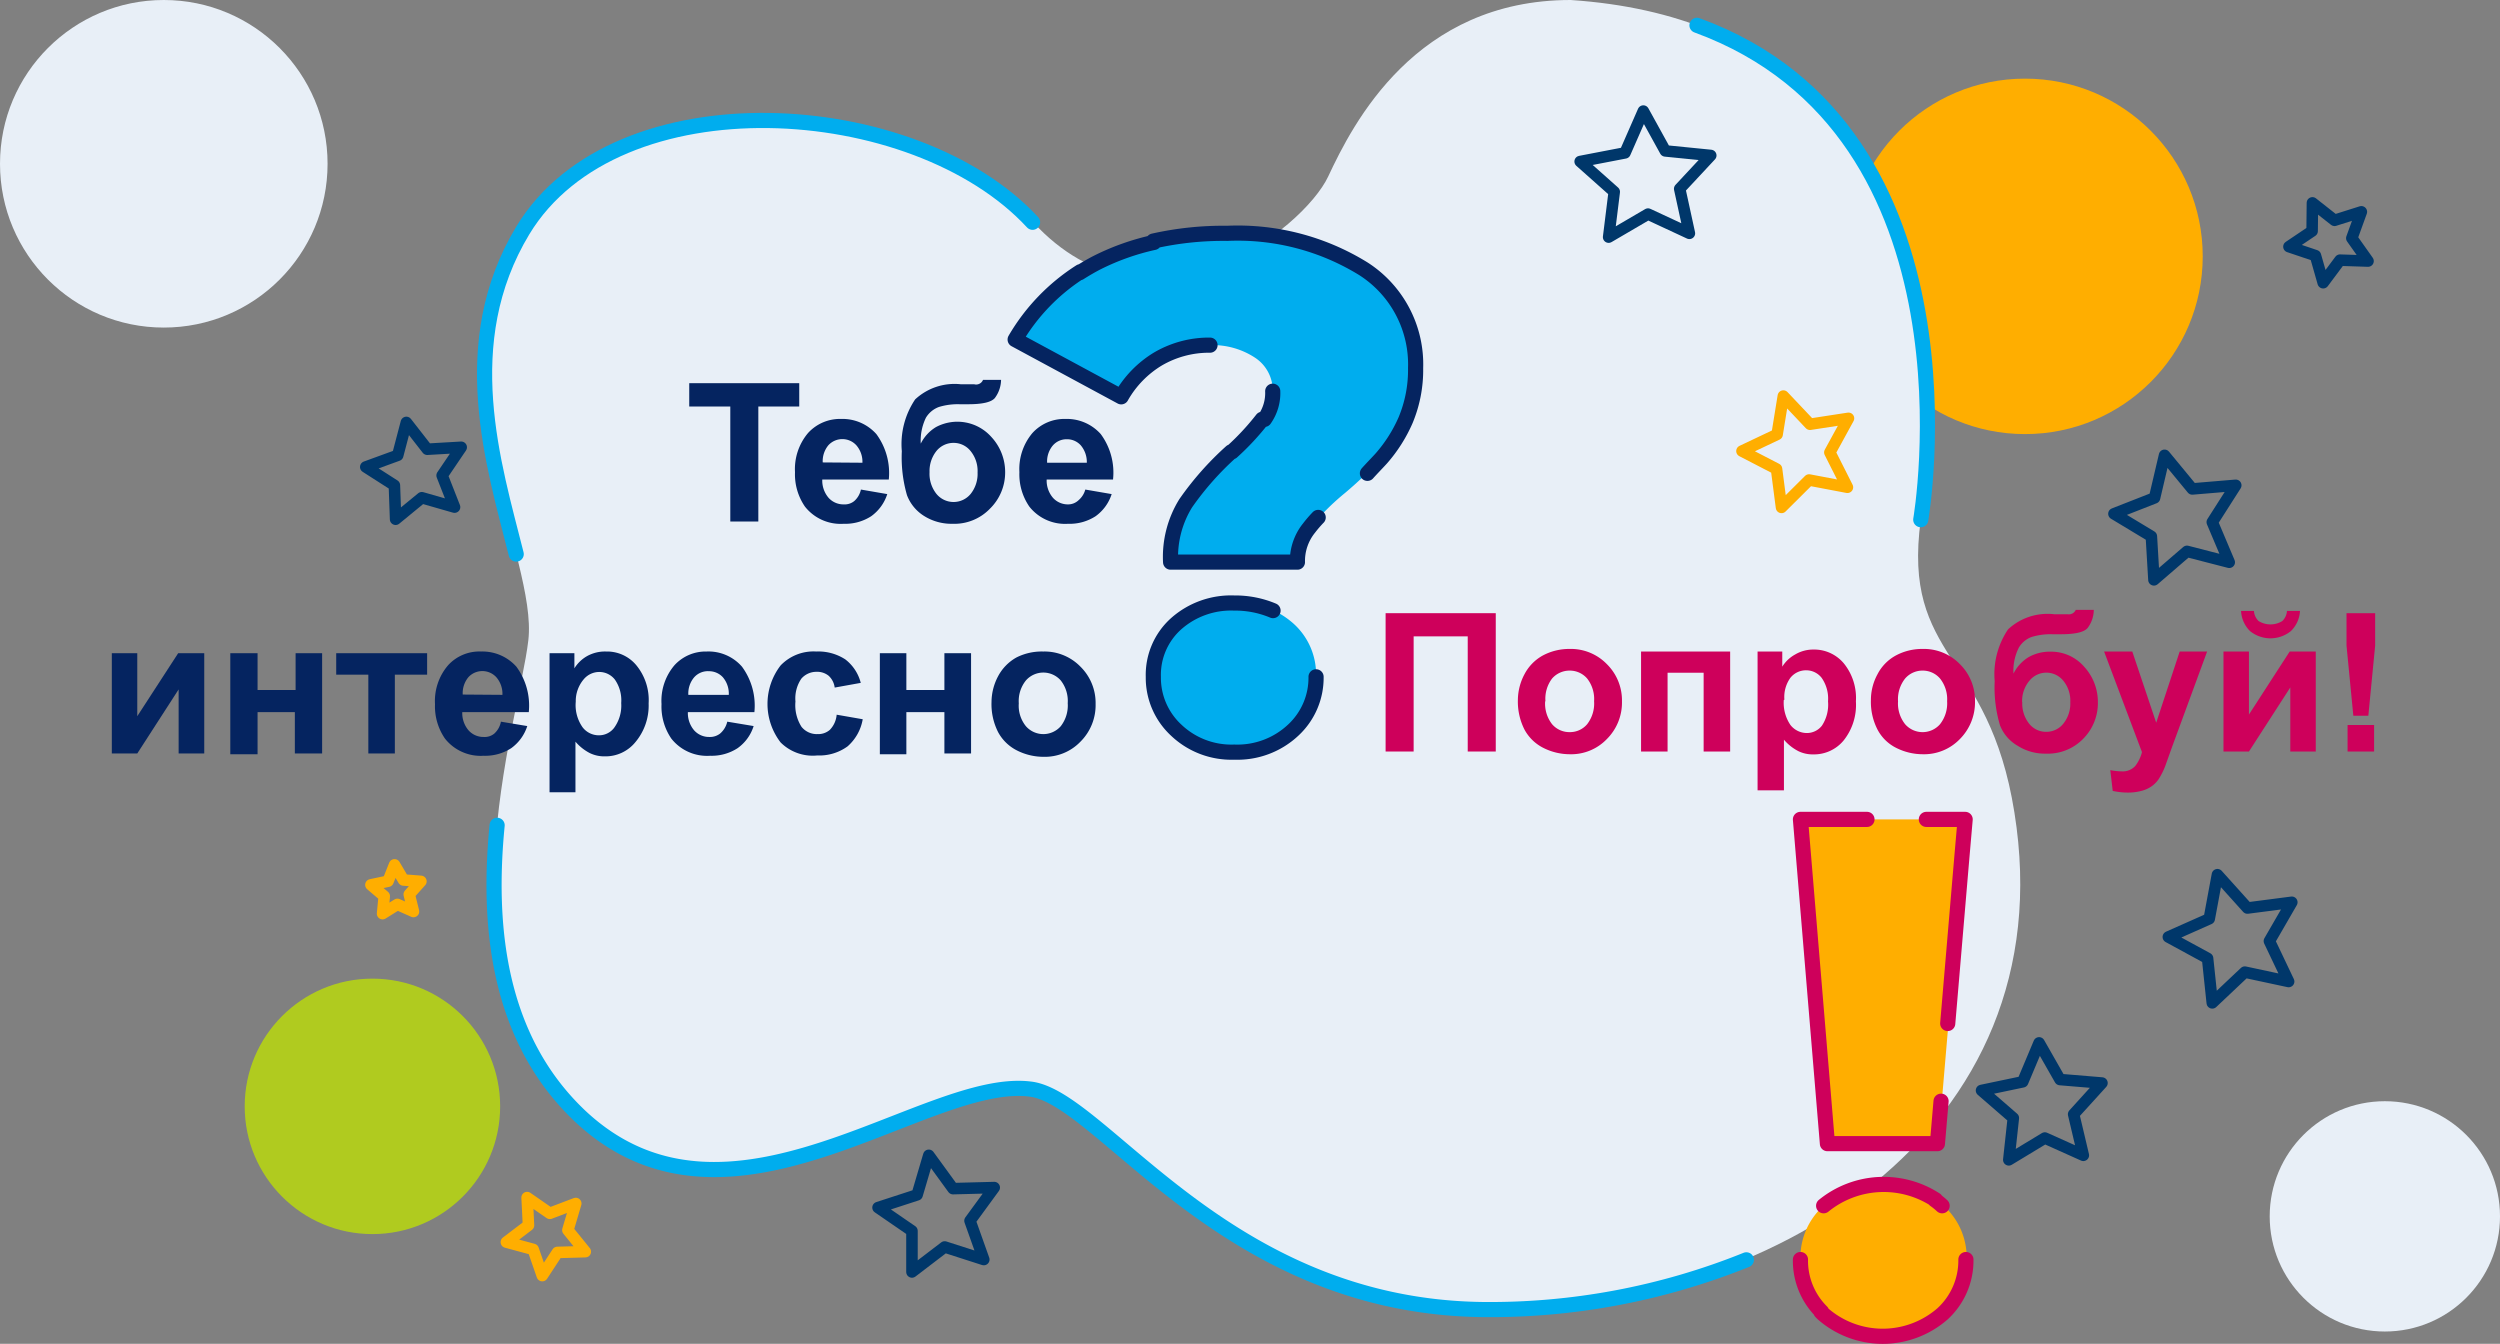 <svg xmlns="http://www.w3.org/2000/svg" width="165" height="88.69" viewBox="0 0 165 88.69"><rect x="0" y="0" width="165" height="88.69" fill="#808080" stroke="none"/><circle cx="10.81" cy="10.81" r="10.81" fill="#e8eff7"/><circle cx="133.65" cy="16.92" r="11.73" fill="#ffae00"/><path d="M126.77,34.3S132.37,1.92,103.66,0c-10.25,0-14.37,8.17-16,11.65s-11.72,11.45-19.49,3S40.69,5,34.51,15.2s1,21.53.36,27.06-6.42,22.13,3.4,31.39S61,71,68,71.88c4.77.57,12.75,14.31,29.79,14.55,18.83.27,38.57-11.61,35.16-32.81C131.27,43,125.52,43.52,126.77,34.3Z" fill="#e8eff7"/><path d="M68.15,14.67C60.37,6.25,40.69,5,34.51,15.2c-4.49,7.44-1.93,15.44-.44,21.37" fill="none" stroke="#00adee" stroke-linecap="round" stroke-linejoin="round"/><path d="M126.77,34.3S131.2,8.68,112,1.67" fill="none" stroke="#00adee" stroke-linecap="round" stroke-linejoin="round"/><path d="M32.81,54.47c-.64,6.54,0,14,5.46,19.18C48.09,82.9,61,71,68,71.88c4.77.57,12.75,14.31,29.79,14.55a45.26,45.26,0,0,0,17.47-3.28" fill="none" stroke="#00adee" stroke-linecap="round" stroke-linejoin="round"/><g style="isolation:isolate"><g style="isolation:isolate"><path d="M48.2,34.42V26.83H45.49V25.29h7.26v1.54h-2.7v7.59Z" fill="#052460"/></g><g style="isolation:isolate"><path d="M56.82,32.31l1.74.3a2.88,2.88,0,0,1-1.06,1.46,3.15,3.15,0,0,1-1.82.5,3,3,0,0,1-2.55-1.13,3.75,3.75,0,0,1-.66-2.28,3.69,3.69,0,0,1,.86-2.58,2.85,2.85,0,0,1,2.18-.93,3,3,0,0,1,2.33,1,4.33,4.33,0,0,1,.82,3H54.27a1.75,1.75,0,0,0,.42,1.21,1.32,1.32,0,0,0,1,.43,1,1,0,0,0,.69-.22A1.39,1.39,0,0,0,56.82,32.31Zm.1-1.77a1.66,1.66,0,0,0-.4-1.15,1.25,1.25,0,0,0-1.85,0,1.64,1.64,0,0,0-.37,1.13Z" fill="#052460"/><path d="M64.88,25.07h1.19a2.06,2.06,0,0,1-.41,1.2c-.24.28-.83.41-1.77.41h-.56a4.26,4.26,0,0,0-1.36.18,1.68,1.68,0,0,0-.86.71,3.49,3.49,0,0,0-.34,1.71,2.66,2.66,0,0,1,1-1.09,3,3,0,0,1,3.66.65,3.4,3.4,0,0,1,.91,2.35,3.34,3.34,0,0,1-1,2.38,3.26,3.26,0,0,1-2.48,1,3.39,3.39,0,0,1-1.86-.51,2.77,2.77,0,0,1-1.14-1.38,9,9,0,0,1-.34-2.9,5.29,5.29,0,0,1,.88-3.42,3.82,3.82,0,0,1,3-1h.89A.49.49,0,0,0,64.88,25.07Zm-3.53,6.09a2.13,2.13,0,0,0,.45,1.43,1.46,1.46,0,0,0,2.27,0,2.12,2.12,0,0,0,.45-1.4,2.09,2.09,0,0,0-.46-1.42,1.43,1.43,0,0,0-1.13-.54,1.45,1.45,0,0,0-1.12.53A2.12,2.12,0,0,0,61.35,31.16Z" fill="#052460"/><path d="M71.63,32.31l1.74.3a2.88,2.88,0,0,1-1.06,1.46,3.15,3.15,0,0,1-1.82.5,3,3,0,0,1-2.55-1.13,3.75,3.75,0,0,1-.66-2.28,3.69,3.69,0,0,1,.86-2.58,2.85,2.85,0,0,1,2.18-.93,3,3,0,0,1,2.33,1,4.28,4.28,0,0,1,.81,3H69.08a1.75,1.75,0,0,0,.42,1.21,1.32,1.32,0,0,0,1,.43A1,1,0,0,0,71.2,33,1.39,1.39,0,0,0,71.63,32.31Zm.1-1.77a1.71,1.71,0,0,0-.4-1.15,1.22,1.22,0,0,0-.91-.4,1.2,1.2,0,0,0-.94.42,1.64,1.64,0,0,0-.37,1.13Z" fill="#052460"/></g><g style="isolation:isolate"><path d="M7.38,43.11H9.06v4.16l2.7-4.16h1.72v6.62H11.79V45.5L9.06,49.73H7.38Z" fill="#052460"/><path d="M15.2,43.11H17v2.43h2.51V43.11h1.75v6.62H19.46V47H17v2.78H15.2Z" fill="#052460"/><path d="M22.19,43.11h6v1.42H26.06v5.2H24.31v-5.2H22.19Z" fill="#052460"/><path d="M33.06,47.63l1.74.29a2.88,2.88,0,0,1-1.06,1.46,3.15,3.15,0,0,1-1.82.5,3,3,0,0,1-2.55-1.13,3.75,3.75,0,0,1-.66-2.28,3.62,3.62,0,0,1,.87-2.57A2.79,2.79,0,0,1,31.75,43a3,3,0,0,1,2.33,1,4.33,4.33,0,0,1,.82,3H30.51a1.75,1.75,0,0,0,.42,1.21,1.32,1.32,0,0,0,1,.43,1,1,0,0,0,.69-.22A1.4,1.4,0,0,0,33.06,47.63Zm.1-1.77a1.67,1.67,0,0,0-.4-1.16,1.25,1.25,0,0,0-1.85,0,1.65,1.65,0,0,0-.37,1.14Z" fill="#052460"/><path d="M36.27,43.11h1.64v1a2.34,2.34,0,0,1,.86-.82A2.44,2.44,0,0,1,40,43a2.51,2.51,0,0,1,2,.91,3.62,3.62,0,0,1,.81,2.51A3.76,3.76,0,0,1,41.92,49a2.54,2.54,0,0,1-2,.92,2.19,2.19,0,0,1-1-.22,3.14,3.14,0,0,1-.94-.75v3.34H36.27ZM38,46.31A2.54,2.54,0,0,0,38.45,48a1.35,1.35,0,0,0,1.08.53,1.25,1.25,0,0,0,1-.49A2.5,2.5,0,0,0,41,46.4a2.39,2.39,0,0,0-.42-1.55,1.31,1.31,0,0,0-1-.5,1.34,1.34,0,0,0-1.06.49A2.22,2.22,0,0,0,38,46.31Z" fill="#052460"/><path d="M48,47.63l1.74.29a2.82,2.82,0,0,1-1.06,1.46,3.14,3.14,0,0,1-1.81.5,3,3,0,0,1-2.56-1.13,3.75,3.75,0,0,1-.65-2.28,3.62,3.62,0,0,1,.86-2.57A2.79,2.79,0,0,1,46.64,43a2.93,2.93,0,0,1,2.33,1,4.33,4.33,0,0,1,.82,3H45.4a1.75,1.75,0,0,0,.42,1.21,1.32,1.32,0,0,0,1,.43,1.09,1.09,0,0,0,.7-.22A1.46,1.46,0,0,0,48,47.63Zm.1-1.77a1.67,1.67,0,0,0-.39-1.16,1.24,1.24,0,0,0-.91-.4,1.21,1.21,0,0,0-1,.42,1.65,1.65,0,0,0-.37,1.14Z" fill="#052460"/><path d="M56.81,45.07l-1.72.31a1.27,1.27,0,0,0-.4-.78,1.2,1.2,0,0,0-.8-.26,1.31,1.31,0,0,0-1,.45,2.32,2.32,0,0,0-.39,1.51,2.66,2.66,0,0,0,.4,1.67,1.29,1.29,0,0,0,1.06.48,1.16,1.16,0,0,0,.81-.28,1.63,1.63,0,0,0,.45-1l1.72.3a3.07,3.07,0,0,1-1,1.79,3.17,3.17,0,0,1-2,.6A3,3,0,0,1,51.52,49a4.16,4.16,0,0,1,0-5.08A3,3,0,0,1,53.87,43a3.26,3.26,0,0,1,1.92.52A2.84,2.84,0,0,1,56.81,45.07Z" fill="#052460"/><path d="M58.07,43.11h1.75v2.43h2.51V43.11h1.76v6.62H62.33V47H59.82v2.78H58.07Z" fill="#052460"/><path d="M65.44,46.33a3.66,3.66,0,0,1,.43-1.69,3.06,3.06,0,0,1,1.22-1.25A3.7,3.7,0,0,1,68.85,43a3.31,3.31,0,0,1,2.46,1,3.36,3.36,0,0,1,1,2.46,3.4,3.4,0,0,1-1,2.49,3.26,3.26,0,0,1-2.44,1,3.89,3.89,0,0,1-1.73-.41,2.89,2.89,0,0,1-1.26-1.21A4.08,4.08,0,0,1,65.44,46.33Zm1.8.09a2.15,2.15,0,0,0,.47,1.51,1.53,1.53,0,0,0,2.3,0,2.23,2.23,0,0,0,.46-1.52,2.19,2.19,0,0,0-.46-1.5,1.53,1.53,0,0,0-2.3,0A2.17,2.17,0,0,0,67.24,46.42Z" fill="#052460"/></g></g><circle cx="24.58" cy="73.02" r="8.43" fill="#b0cb1f"/><circle cx="157.4" cy="80.28" r="7.6" fill="#e8eff7"/><g style="isolation:isolate"><g style="isolation:isolate"><path d="M91.45,40.47h7.27V49.6H96.87V42H93.3v7.6H91.45Z" fill="#ce005b"/><path d="M100.18,46.2a3.66,3.66,0,0,1,.43-1.69,3,3,0,0,1,1.22-1.25,3.7,3.7,0,0,1,1.76-.43,3.31,3.31,0,0,1,2.46,1,3.36,3.36,0,0,1,1,2.46,3.4,3.4,0,0,1-1,2.49,3.26,3.26,0,0,1-2.44,1,3.89,3.89,0,0,1-1.73-.41,2.89,2.89,0,0,1-1.26-1.21A4.08,4.08,0,0,1,100.18,46.2Zm1.8.09a2.2,2.2,0,0,0,.46,1.51,1.5,1.5,0,0,0,1.16.52,1.48,1.48,0,0,0,1.15-.52,2.23,2.23,0,0,0,.46-1.52,2.19,2.19,0,0,0-.46-1.5,1.51,1.51,0,0,0-1.15-.52,1.53,1.53,0,0,0-1.16.52A2.2,2.2,0,0,0,102,46.29Z" fill="#ce005b"/><path d="M108.31,43h5.88V49.6h-1.75V44.4h-2.38v5.2h-1.75Z" fill="#ce005b"/><path d="M116,43h1.63v1a2.31,2.31,0,0,1,.86-.81,2.34,2.34,0,0,1,1.2-.32,2.55,2.55,0,0,1,2,.91,3.62,3.62,0,0,1,.8,2.51,3.76,3.76,0,0,1-.81,2.58,2.53,2.53,0,0,1-2,.92,2.15,2.15,0,0,1-1-.22,3.14,3.14,0,0,1-.94-.75v3.34H116Zm1.73,3.2a2.6,2.6,0,0,0,.44,1.65,1.38,1.38,0,0,0,1.08.53,1.26,1.26,0,0,0,1-.49,2.52,2.52,0,0,0,.4-1.6,2.39,2.39,0,0,0-.42-1.55,1.29,1.29,0,0,0-1-.5,1.32,1.32,0,0,0-1.06.49A2.17,2.17,0,0,0,117.77,46.18Z" fill="#ce005b"/><path d="M123.48,46.2a3.54,3.54,0,0,1,.43-1.69,2.94,2.94,0,0,1,1.22-1.25,3.67,3.67,0,0,1,1.76-.43,3.31,3.31,0,0,1,2.46,1,3.36,3.36,0,0,1,1,2.46,3.44,3.44,0,0,1-1,2.49,3.28,3.28,0,0,1-2.44,1,3.9,3.9,0,0,1-1.74-.41,2.81,2.81,0,0,1-1.25-1.21A4,4,0,0,1,123.48,46.2Zm1.79.09a2.2,2.2,0,0,0,.47,1.51,1.53,1.53,0,0,0,2.3,0,2.23,2.23,0,0,0,.47-1.52,2.19,2.19,0,0,0-.47-1.5,1.5,1.5,0,0,0-1.15-.52,1.51,1.51,0,0,0-1.15.52A2.2,2.2,0,0,0,125.27,46.29Z" fill="#ce005b"/></g><g style="isolation:isolate"><path d="M137,40.25h1.19a2,2,0,0,1-.41,1.2c-.24.28-.83.41-1.77.41h-.56a4.26,4.26,0,0,0-1.36.18,1.62,1.62,0,0,0-.85.71,3.36,3.36,0,0,0-.35,1.71,2.66,2.66,0,0,1,1-1.09,2.85,2.85,0,0,1,1.46-.36,2.88,2.88,0,0,1,2.21,1,3.44,3.44,0,0,1,.9,2.35,3.34,3.34,0,0,1-.95,2.38,3.25,3.25,0,0,1-2.48,1,3.34,3.34,0,0,1-1.85-.51A2.68,2.68,0,0,1,132,47.87a8.73,8.73,0,0,1-.35-2.91,5.29,5.29,0,0,1,.88-3.42,3.82,3.82,0,0,1,3.05-1h.89A.49.49,0,0,0,137,40.25Zm-3.53,6.09a2.13,2.13,0,0,0,.46,1.43,1.41,1.41,0,0,0,1.1.53,1.43,1.43,0,0,0,1.16-.55,2.12,2.12,0,0,0,.45-1.4,2.09,2.09,0,0,0-.46-1.42,1.44,1.44,0,0,0-2.24,0A2.08,2.08,0,0,0,133.46,46.34Z" fill="#ce005b"/></g><g style="isolation:isolate"><path d="M138.87,43h1.86l1.58,4.7,1.55-4.7h1.81l-2.34,6.37-.41,1.15a4.88,4.88,0,0,1-.44.89,1.87,1.87,0,0,1-.48.49,2.07,2.07,0,0,1-.67.3,3.44,3.44,0,0,1-.89.11,4.62,4.62,0,0,1-1-.11l-.16-1.37a4.26,4.26,0,0,0,.74.08,1.11,1.11,0,0,0,.91-.36,2.49,2.49,0,0,0,.44-.91Z" fill="#ce005b"/><path d="M146.75,43h1.68v4.16L151.12,43h1.72V49.6h-1.68V45.37l-2.73,4.23h-1.68Zm4.19-2.68h.86a2,2,0,0,1-.6,1.33,2.14,2.14,0,0,1-2.7,0,2,2,0,0,1-.59-1.33h.85a1,1,0,0,0,.31.67,1.49,1.49,0,0,0,1.56,0A1,1,0,0,0,150.94,40.3Z" fill="#ce005b"/><path d="M155.32,47.24l-.45-4.63V40.47h1.89v2.14l-.45,4.63Zm-.38,2.36V47.85h1.75V49.6Z" fill="#ce005b"/></g></g><path d="M78.3,33.22a19.74,19.74,0,0,1,3-3.39,16.93,16.93,0,0,0,2-2.15,3,3,0,0,0,.7-1.86,2.59,2.59,0,0,0-1.15-2.2,5.08,5.08,0,0,0-3-.84,6.68,6.68,0,0,0-3.43.91A6.75,6.75,0,0,0,74,26.19l-7-3.78a13.38,13.38,0,0,1,5.49-5.16A18.44,18.44,0,0,1,81,15.4a15.77,15.77,0,0,1,9,2.35,7.49,7.49,0,0,1,3.43,6.55,8.59,8.59,0,0,1-.66,3.43,9.7,9.7,0,0,1-1.59,2.51,27.07,27.07,0,0,1-2.39,2.28,16.31,16.31,0,0,0-2.35,2.35,3.46,3.46,0,0,0-.76,2.24H77.26A6.69,6.69,0,0,1,78.3,33.22Zm-.67,14.93a4.71,4.71,0,0,1-1.51-3.52,4.53,4.53,0,0,1,1.49-3.49,5.46,5.46,0,0,1,3.85-1.38,5.54,5.54,0,0,1,3.89,1.38,4.5,4.5,0,0,1,1.51,3.49,4.71,4.71,0,0,1-1.51,3.52,5.38,5.38,0,0,1-3.89,1.45A5.28,5.28,0,0,1,77.63,48.15Z" fill="#00adee"/><path d="M79.86,22.78a6.68,6.68,0,0,0-3.43.91A6.85,6.85,0,0,0,74,26.19l-7-3.78a13.2,13.2,0,0,1,4.31-4.48m12.14,9.75A3,3,0,0,0,84,25.82m-2.69,4a16.93,16.93,0,0,0,2-2.15M87,34.15a8.17,8.17,0,0,0-.61.71,3.46,3.46,0,0,0-.76,2.24H77.26a6.73,6.73,0,0,1,1-3.89,19.74,19.74,0,0,1,3-3.39M76.12,15.91A21.07,21.07,0,0,1,81,15.4a15.77,15.77,0,0,1,9,2.35,7.49,7.49,0,0,1,3.43,6.55,8.59,8.59,0,0,1-.66,3.43,9.7,9.7,0,0,1-1.59,2.51c-.27.3-.59.62-.93,1M71.25,18c.38-.24.77-.47,1.18-.68A16,16,0,0,1,76.16,16m10.7,28.67a4.71,4.71,0,0,1-1.51,3.52,5.38,5.38,0,0,1-3.89,1.45,5.28,5.28,0,0,1-3.83-1.45,4.71,4.71,0,0,1-1.51-3.52,4.53,4.53,0,0,1,1.49-3.49,5.46,5.46,0,0,1,3.85-1.38,6.42,6.42,0,0,1,2.56.5" fill="none" stroke="#052460" stroke-linecap="round" stroke-linejoin="round"/><path d="M120.36,86.71a4.76,4.76,0,0,1-1.53-3.58,4.57,4.57,0,0,1,1.53-3.55,5.68,5.68,0,0,1,4-1.41,5.53,5.53,0,0,1,3.92,1.41,4.6,4.6,0,0,1,1.52,3.55,4.77,4.77,0,0,1-1.54,3.58,6,6,0,0,1-7.9,0Zm-1.48-32.63h10.87l-1.83,21.4h-7.26Z" fill="#ffae00"/><path d="M120.36,79.58a6.28,6.28,0,0,1,7.39-.39m-7.52,7.39a4.75,4.75,0,0,1-1.4-3.45m10.92,0a4.77,4.77,0,0,1-1.54,3.58,6,6,0,0,1-7.9,0l-.13-.13m7.52-7.39a4.54,4.54,0,0,1,.48.39m-.07-6.9-.24,2.8h-7.26l-1.78-21.4h4.39m6.27,2.41-.94,11.06m-1.41-13.47h2.56l-.21,2.41" fill="none" stroke="#ce005b" stroke-linecap="round" stroke-linejoin="round"/><polygon points="30 33.47 27.84 32.85 26.11 34.27 26.03 32.03 24.14 30.82 26.25 30.05 26.82 27.88 28.2 29.65 30.44 29.52 29.18 31.38 30 33.47" fill="none" stroke="#00376a" stroke-linecap="round" stroke-linejoin="round" stroke-width="0.76"/><polygon points="147.13 37.11 144.34 36.39 142.16 38.27 141.99 35.4 139.52 33.91 142.2 32.86 142.86 30.05 144.69 32.27 147.56 32.03 146.01 34.46 147.13 37.11" fill="none" stroke="#00376a" stroke-linecap="round" stroke-linejoin="round" stroke-width="0.76"/><polygon points="153.33 18.66 152.82 16.87 151.07 16.28 152.6 15.25 152.62 13.39 154.08 14.54 155.85 13.98 155.22 15.72 156.29 17.23 154.44 17.17 153.33 18.66" fill="none" stroke="#00376a" stroke-linecap="round" stroke-linejoin="round" stroke-width="0.76"/><polygon points="27.29 60.16 26.23 59.69 25.25 60.3 25.36 59.15 24.48 58.4 25.61 58.16 26.04 57.08 26.63 58.08 27.78 58.17 27.01 59.03 27.29 60.16" fill="none" stroke="#ffae00" stroke-linecap="round" stroke-linejoin="round" stroke-width="0.76"/><polygon points="64.93 83.13 62.35 82.3 60.19 83.95 60.19 81.24 57.95 79.7 60.53 78.86 61.3 76.25 62.9 78.45 65.62 78.38 64.02 80.57 64.93 83.13" fill="none" stroke="#00376a" stroke-linecap="round" stroke-linejoin="round" stroke-width="0.76"/><polygon points="137.5 76.25 134.96 75.11 132.58 76.55 132.88 73.79 130.78 71.97 133.5 71.4 134.58 68.83 135.96 71.25 138.73 71.48 136.86 73.54 137.5 76.25" fill="none" stroke="#00376a" stroke-linecap="round" stroke-linejoin="round" stroke-width="0.76"/><polygon points="151.05 64.78 148.16 64.16 146.01 66.19 145.7 63.25 143.11 61.84 145.81 60.64 146.35 57.73 148.33 59.93 151.26 59.55 149.78 62.11 151.05 64.78" fill="none" stroke="#00376a" stroke-linecap="round" stroke-linejoin="round" stroke-width="0.76"/><polygon points="38.63 82.61 36.79 82.66 35.79 84.19 35.19 82.46 33.42 81.98 34.88 80.87 34.79 79.04 36.29 80.08 38 79.43 37.48 81.19 38.63 82.61" fill="none" stroke="#ffae00" stroke-linecap="round" stroke-linejoin="round" stroke-width="0.76"/><polygon points="111.5 15.4 108.77 14.13 106.17 15.65 106.54 12.66 104.29 10.66 107.25 10.09 108.46 7.33 109.91 9.96 112.91 10.26 110.86 12.46 111.5 15.4" fill="none" stroke="#00376a" stroke-linecap="round" stroke-linejoin="round" stroke-width="0.76"/><polygon points="121.93 32.16 119.4 31.68 117.58 33.49 117.25 30.95 114.97 29.77 117.29 28.67 117.7 26.14 119.46 28 122 27.61 120.77 29.86 121.93 32.16" fill="none" stroke="#ffae00" stroke-linecap="round" stroke-linejoin="round" stroke-width="0.76"/></svg>